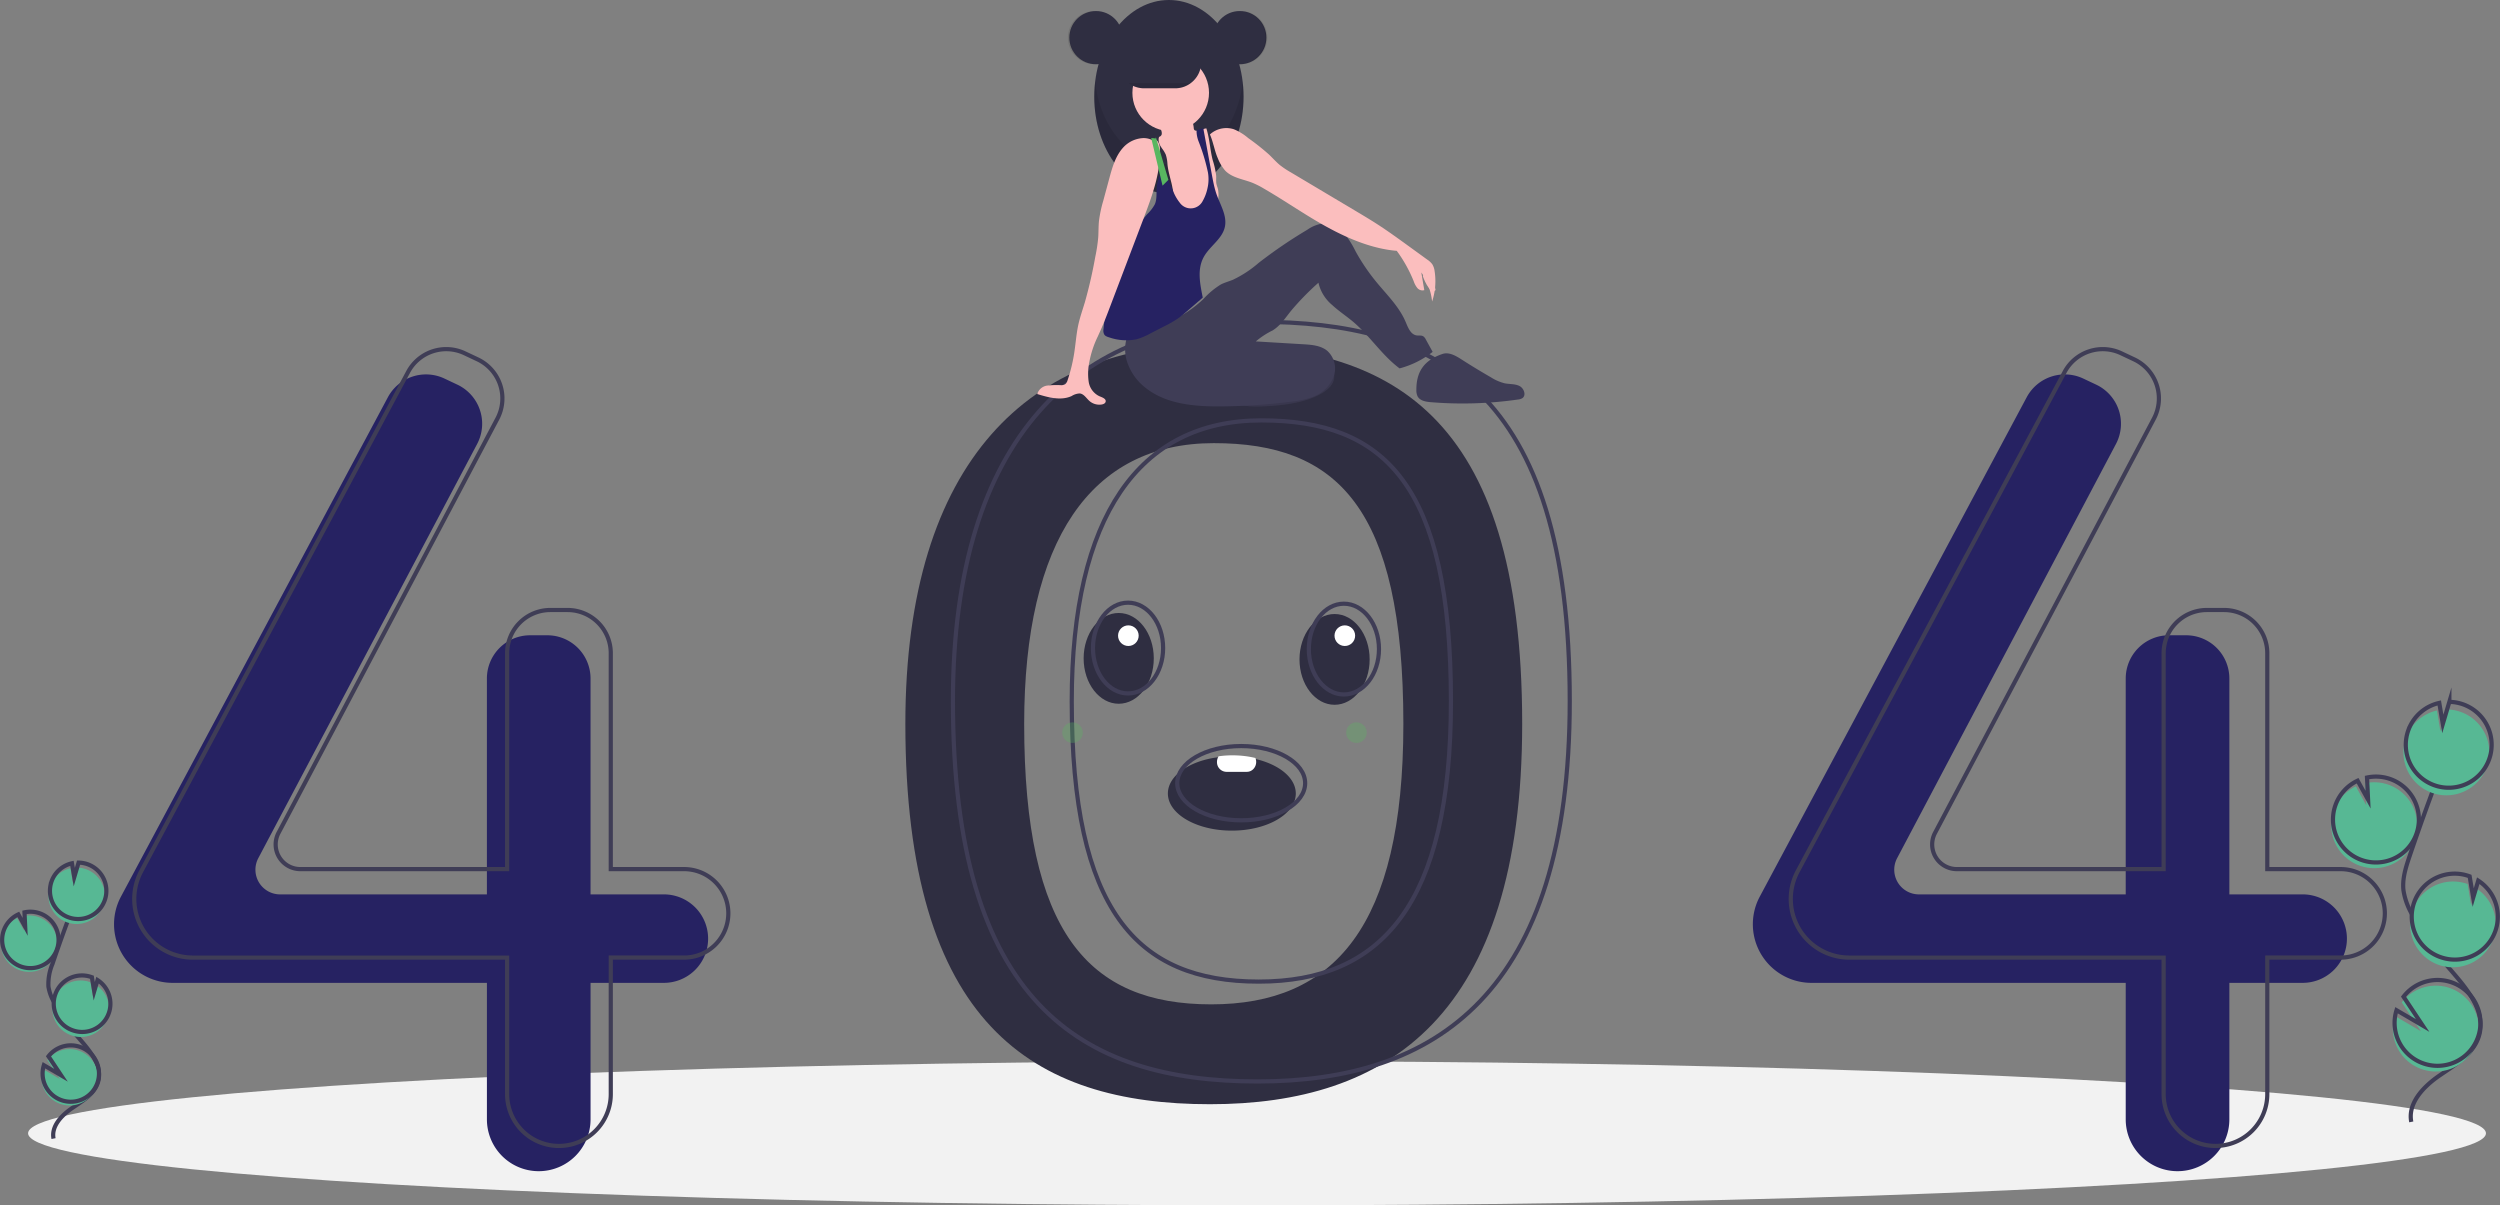 <svg xmlns="http://www.w3.org/2000/svg" width="596.752" height="287.713" viewBox="0 0 596.752 287.713">
  <rect x="0" y="0" width="596.752" height="287.713" fill="#808080" stroke="none"/>
  <g id="Group_10744" data-name="Group 10744" transform="translate(0.232)">
    <ellipse id="Ellipse_91" data-name="Ellipse 91" cx="293.348" cy="17.198" rx="293.348" ry="17.198" transform="translate(6.472 253.318)" fill="#f2f2f2"/>
    <path id="Path_1066" data-name="Path 1066" d="M508.542,324.894c-42.324,0-72.713,27.154-72.713,90.514,0,71.808,30.388,90.816,72.713,90.816s74.523-20.818,74.523-90.816C583.065,340.583,550.866,324.894,508.542,324.894Zm.278,157.494c-29.315,0-44.63-17.2-44.63-66.934,0-43.884,15.942-67.027,45.257-67.027s45.257,15.2,45.257,67.027c0,48.482-16.569,66.934-45.884,66.934Z" transform="translate(-219.951 -242.648)" fill="#2f2e41"/>
    <path id="Path_1067" data-name="Path 1067" d="M249.1,463.483H231.6V411.952a10.32,10.32,0,0,0-10.32-10.32h-4.1a10.32,10.32,0,0,0-10.32,10.32v51.531H157.5a5.892,5.892,0,0,1-5.209-8.644l52.242-98.877a10.32,10.32,0,0,0-4.718-14.153l-3.084-1.456a10.32,10.32,0,0,0-13.508,4.467L119.511,464.012a13.994,13.994,0,0,0-1.653,6.6h0A13.994,13.994,0,0,0,131.852,484.6h75.012v32.585a12.37,12.37,0,0,0,12.37,12.37h0a12.37,12.37,0,0,0,12.37-12.37V484.6h17.5a10.56,10.56,0,0,0,10.56-10.56h0a10.56,10.56,0,0,0-10.56-10.56Z" transform="translate(-90.869 -249.991)" fill="#262262"/>
    <path id="Path_1068" data-name="Path 1068" d="M907.1,463.483H889.6V411.952a10.32,10.32,0,0,0-10.319-10.32h-4.1a10.32,10.32,0,0,0-10.32,10.32v51.531H815.5a5.892,5.892,0,0,1-5.209-8.644l52.242-98.877a10.32,10.32,0,0,0-4.718-14.153l-3.084-1.456a10.32,10.32,0,0,0-13.508,4.467L777.508,464.012a14,14,0,0,0-1.653,6.6h0A13.994,13.994,0,0,0,789.849,484.6H864.86v32.585a12.37,12.37,0,0,0,12.37,12.37h0a12.37,12.37,0,0,0,12.37-12.37V484.6h17.5a10.56,10.56,0,0,0,10.56-10.56h0a10.56,10.56,0,0,0-10.56-10.56Z" transform="translate(-357.681 -249.991)" fill="#262262"/>
    <path id="Path_1069" data-name="Path 1069" d="M258.906,451.23h-17.5V399.7a10.32,10.32,0,0,0-10.32-10.32h-4.1a10.32,10.32,0,0,0-10.32,10.32V451.23h-49.36a5.892,5.892,0,0,1-5.209-8.644l52.242-98.877a10.32,10.32,0,0,0-4.718-14.153l-3.084-1.456a10.32,10.32,0,0,0-13.508,4.467L129.314,451.759a13.993,13.993,0,0,0-1.653,6.6h0a13.994,13.994,0,0,0,13.994,13.994h75.011v32.585a12.37,12.37,0,0,0,12.37,12.37h0a12.37,12.37,0,0,0,12.37-12.37V472.349h17.5a10.56,10.56,0,0,0,10.56-10.56h0a10.56,10.56,0,0,0-10.559-10.56Z" transform="translate(-95.845 -243.772)" fill="none" stroke="#3f3d56" stroke-miterlimit="10" stroke-width="1"/>
    <path id="Path_1070" data-name="Path 1070" d="M925.479,451.23h-17.5V399.7a10.32,10.32,0,0,0-10.32-10.32h-4.1a10.32,10.32,0,0,0-10.32,10.32V451.23H833.88a5.891,5.891,0,0,1-5.209-8.644l52.242-98.877a10.32,10.32,0,0,0-4.718-14.153l-3.084-1.456a10.32,10.32,0,0,0-13.508,4.467L795.887,451.759a14,14,0,0,0-1.653,6.6h0a13.994,13.994,0,0,0,13.994,13.994H883.24v32.585a12.37,12.37,0,0,0,12.37,12.37h0a12.37,12.37,0,0,0,12.37-12.37V472.349h17.5a10.56,10.56,0,0,0,10.56-10.56h0a10.56,10.56,0,0,0-10.561-10.56Z" transform="translate(-367.009 -243.772)" fill="none" stroke="#3f3d56" stroke-miterlimit="10" stroke-width="1"/>
    <path id="Path_1071" data-name="Path 1071" d="M528.147,313.866c-42.324,0-72.713,27.154-72.713,90.514,0,71.808,30.388,90.816,72.713,90.816s74.523-20.818,74.523-90.816C602.67,329.555,570.471,313.866,528.147,313.866Zm.278,157.494c-29.315,0-44.63-17.2-44.63-66.934,0-43.884,15.942-67.027,45.257-67.027s45.257,15.2,45.257,67.027c0,48.482-16.569,66.934-45.884,66.934Z" transform="translate(-228.202 -237.051)" fill="none" stroke="#3f3d56" stroke-miterlimit="10" stroke-width="1"/>
    <circle id="Ellipse_92" data-name="Ellipse 92" cx="6.353" cy="6.353" r="6.353" transform="translate(255.023 2.634)" fill="#2f2e41"/>
    <ellipse id="Ellipse_93" data-name="Ellipse 93" cx="17.82" cy="23.089" rx="17.82" ry="23.089" transform="translate(260.966 0)" fill="#2f2e41"/>
    <path id="Path_1072" data-name="Path 1072" d="M547.3,217.292c-8.927,0-16.321-8.505-17.618-19.6a30.062,30.062,0,0,0-.2,3.487c0,12.752,7.979,23.089,17.82,23.089s17.82-10.337,17.82-23.089a30.036,30.036,0,0,0-.2-3.487C563.617,208.787,556.223,217.292,547.3,217.292Z" transform="translate(-268.509 -178.087)" opacity="0.1"/>
    <path id="Path_1073" data-name="Path 1073" d="M611.505,335.469c-.383,1.573-2.033,2.832-3.86,3.712-3.842,1.85-8.581,2.4-13.178,2.587a22.249,22.249,0,0,1-3.518-.065,10.114,10.114,0,0,1-6.033-2.773.828.828,0,0,1,.022-1.4c2.447-2.688,6.531-4.337,10.645-5.523,3.12-.9,8.56-3.231,11.962-2.916C610.839,329.395,611.988,333.483,611.505,335.469Z" transform="translate(-293.362 -244.762)" fill="#3f3d56"/>
    <path id="Path_1074" data-name="Path 1074" d="M611.505,335.469c-.383,1.573-2.033,2.832-3.86,3.712-3.842,1.85-8.581,2.4-13.178,2.587a22.249,22.249,0,0,1-3.518-.065,10.114,10.114,0,0,1-6.033-2.773.828.828,0,0,1,.022-1.4c2.447-2.688,6.531-4.337,10.645-5.523,3.12-.9,8.56-3.231,11.962-2.916C610.839,329.395,611.988,333.483,611.505,335.469Z" transform="translate(-293.362 -244.762)" opacity="0.1"/>
    <path id="Path_1075" data-name="Path 1075" d="M539,291.739a9.736,9.736,0,0,0-.59,7.424,12.971,12.971,0,0,0,4.348,6.154c4.971,3.985,11.813,4.533,18.184,4.478a140.177,140.177,0,0,0,16.7-1.144,19.963,19.963,0,0,0,5.418-1.258,8.3,8.3,0,0,0,4.647-4.691,5.715,5.715,0,0,0-1.543-6.192c-1.545-1.256-3.675-1.428-5.662-1.548l-11.37-.683a19.285,19.285,0,0,1,3.987-2.606c1.815-1.1,3.021-2.937,4.34-4.6a63.528,63.528,0,0,1,6.618-6.8,9.77,9.77,0,0,0,3.293,5.331c1.58,1.465,3.4,2.644,5.045,4.038,3.978,3.377,6.843,7.962,11.027,11.081a21.584,21.584,0,0,0,7.9-3.946l-1.626-2.946a1.939,1.939,0,0,0-.613-.765c-.46-.283-1.054-.137-1.588-.217-1.428-.214-2.052-1.864-2.613-3.195-1.539-3.655-4.485-6.491-7-9.556a48.269,48.269,0,0,1-4.923-7.25,24.8,24.8,0,0,0-2.766-4.434,6.24,6.24,0,0,0-4.5-2.354,8.667,8.667,0,0,0-4.291,1.568,113.509,113.509,0,0,0-11.637,7.928,26.927,26.927,0,0,1-6.151,4.025c-.959.389-1.97.655-2.89,1.129a19.326,19.326,0,0,0-4.152,3.479A27.6,27.6,0,0,1,539,291.739Z" transform="translate(-269.597 -212.786)" fill="#3f3d56"/>
    <path id="Path_1076" data-name="Path 1076" d="M573.292,233.14a11.713,11.713,0,0,1-.854,3.956,4.947,4.947,0,0,1-2.84,2.744,6.094,6.094,0,0,1-2.769.09,5.359,5.359,0,0,1-2.256-.769,4.81,4.81,0,0,1-1.791-3.321c-.194-1.278-.107-2.585-.231-3.872a21.141,21.141,0,0,0-.592-3.081c-.084-.336-.169-.671-.253-1.006s-.163-.669-.237-1c-.068-.315-.132-.631-.186-.948-.045-.268-.085-.538-.115-.809a9.067,9.067,0,0,0-.4-2.369,7.184,7.184,0,0,0-.831-1.405c-.141-.2-.277-.4-.4-.612a2.9,2.9,0,0,1-.479-1.846,1.614,1.614,0,0,1,.073-.3c.012-.037.026-.074.042-.11a.887.887,0,0,0,.606-.566,1.692,1.692,0,0,0-.073-.876,5.576,5.576,0,0,0-.473-1.127c-.13-.236-.572-.66-.575-.93-.006-.542,1.054-.979,1.483-1.193a8.272,8.272,0,0,1,4.234-.858,3.122,3.122,0,0,1,2.472,1.137,7.457,7.457,0,0,1,.6,2.448.726.726,0,0,0,.147.327.66.66,0,0,0,.364.167,2.24,2.24,0,0,0,.7.028h0a1.435,1.435,0,0,0,.183-.026,2.441,2.441,0,0,0,1-.432q.288-.077.581-.126l.023,0c.776,2.45.877,5.077,1.512,7.571a19.439,19.439,0,0,1,.829,3.744c0,.056.006.113.008.17.009.411-.023.824-.006,1.233a3.437,3.437,0,0,0,.062.549,7.654,7.654,0,0,0,.259.858l0,.014c.029.09.057.181.081.273.017.067.032.132.045.2l0,0A7.353,7.353,0,0,1,573.292,233.14Z" transform="translate(-282.718 -185.815)" fill="#fbbebe"/>
    <circle id="Ellipse_94" data-name="Ellipse 94" cx="9.143" cy="9.143" r="9.143" transform="translate(270.073 13.017)" fill="#fbbebe"/>
    <path id="Path_1077" data-name="Path 1077" d="M629.5,261.356a14.994,14.994,0,0,0-2.578-6.945q.355,2.115.713,4.229a1.583,1.583,0,0,1-1.658-.51,5.093,5.093,0,0,1-.869-1.613,33.229,33.229,0,0,0-4.043-7.257c-5.82-.485-11.574-2.9-16.692-5.71s-9.911-6.181-14.963-9.112a21.455,21.455,0,0,0-2.73-1.395c-1.581-.634-3.355-.962-4.853-1.708-.1-.05-.2-.1-.3-.157a6.194,6.194,0,0,1-.958-.643,5.082,5.082,0,0,1-.458-.421,10.019,10.019,0,0,1-1.753-2.932c-.8-1.779-1.091-3.925-1.894-5.7a5.519,5.519,0,0,1,1.232-.869h0c.065-.034.13-.067.2-.1a5.889,5.889,0,0,1,.987-.361q.288-.077.581-.125l.023,0a5.7,5.7,0,0,1,2.7.214,12.5,12.5,0,0,1,3.418,2.1,56.125,56.125,0,0,1,5,3.964c.883.846,1.689,1.776,2.639,2.544a20.755,20.755,0,0,0,2.49,1.65l15.422,9.185c1.74,1.037,3.482,2.073,5.184,3.17,2.585,1.667,5.076,3.474,7.567,5.279l4.4,3.191a4.79,4.79,0,0,1,1.247,1.153,4.172,4.172,0,0,1,.553,1.691A15.455,15.455,0,0,1,629.5,261.356Z" transform="translate(-287.887 -189.383)" fill="#fbbebe"/>
    <path id="Path_1078" data-name="Path 1078" d="M563.091,243.665c-.617,2.766-3.412,4.438-4.874,6.868-1.816,3.016-1.075,6.521-.394,9.975l-3.739,3.222c-.688.59-1.376,1.184-2.117,1.706a28.238,28.238,0,0,1-3.378,1.94l-3.31,1.7a15.82,15.82,0,0,1-3.24,1.373,12.485,12.485,0,0,1-6.634-.479,3,3,0,0,1-.725-.3,1.182,1.182,0,0,1-.344-.311,1.926,1.926,0,0,1-.218-1.251,58.773,58.773,0,0,1,1.985-10.681,31.485,31.485,0,0,1,4.562-11.193,33.669,33.669,0,0,1,3.905-5.67,9.1,9.1,0,0,0,1.81-2.334c.55-1.255.338-2.695.449-4.062a8.445,8.445,0,0,1,.8-2.958v0a8.408,8.408,0,0,1,.859-1.419l.451,1.049q.149.344.294.686.191.442.378.88l1.082,2.518a10.637,10.637,0,0,0,1.643,2.927,3.2,3.2,0,0,0,5.478-.42,10.47,10.47,0,0,0,1.119-2.961,9.463,9.463,0,0,0,.124-3.858,45.615,45.615,0,0,0-2.185-7.278,7.357,7.357,0,0,1-.531-2.4,1.635,1.635,0,0,1,.028-.276l.014-.071a5.88,5.88,0,0,1,.987-.361q.288-.077.581-.126,1.006,5.448,2.016,10.9c.016.085.033.17.048.257.1.521.194,1.041.3,1.56.1.471.2.941.321,1.407l0,.014c.04.158.082.315.126.471v0c.12.428.253.852.4,1.271C562.087,238.509,563.676,241.047,563.091,243.665Z" transform="translate(-270.955 -189.464)" fill="#262262"/>
    <path id="Path_1079" data-name="Path 1079" d="M668.316,337.881a3.241,3.241,0,0,0,.3,1.548c.572,1.046,1.945,1.283,3.133,1.381a92.775,92.775,0,0,0,20.814-.634,2.407,2.407,0,0,0,1.059-.329c.98-.687.376-2.361-.694-2.9s-2.34-.407-3.514-.639a11.068,11.068,0,0,1-3.289-1.426q-3.572-2.052-7.039-4.279c-1.376-.884-3-1.827-4.55-1.3C670.34,330.724,668.289,333.353,668.316,337.881Z" transform="translate(-330.459 -244.809)" fill="#3f3d56"/>
    <path id="Path_1080" data-name="Path 1080" d="M534.694,232.723v0c-.011.065-.022.129-.036.192-.017.105-.037.212-.057.318-.192.984-.428,1.963-.7,2.936-.744,2.689-1.74,5.334-2.729,7.94l-7.96,20.968c-.669,1.76-1.337,3.522-2.1,5.247-.254.575-.516,1.154-.776,1.74a24.208,24.208,0,0,0-2.126,6.493,13.515,13.515,0,0,0-.094,4.452,4.567,4.567,0,0,0,2.575,3.432c.679.265,1.65.62,1.464,1.325-.1.387-.541.576-.936.641a3.6,3.6,0,0,1-2.938-.846c-.742-.659-1.312-1.683-2.3-1.793a3.889,3.889,0,0,0-1.938.621c-2.554,1.167-5.529.35-8.211-.479a2.881,2.881,0,0,1,2.385-2.019,19.291,19.291,0,0,1,3.308-.093,1.728,1.728,0,0,0,1.006-.259,1.824,1.824,0,0,0,.542-.927,38.9,38.9,0,0,0,1.582-6.474c.356-2.3.505-4.632,1.013-6.9.4-1.771,1.006-3.487,1.529-5.225a110.669,110.669,0,0,0,2.492-10.872,38.427,38.427,0,0,0,.7-4.613c.088-1.286.047-2.579.171-3.86a30,30,0,0,1,1.04-4.923q.711-2.634,1.421-5.264c.7-2.6,1.455-5.292,3.234-7.31a6.875,6.875,0,0,1,4.938-2.358,4.867,4.867,0,0,1,1.049.113l.172.043a4.254,4.254,0,0,1,1.071.443c.548-.349.827-.226,1.192.311a3.434,3.434,0,0,1,.434,1.869A25.817,25.817,0,0,1,534.694,232.723Z" transform="translate(-258.473 -191.853)" fill="#fbbebe"/>
    <path id="Path_1081" data-name="Path 1081" d="M561.437,234.589l-.023.023-.125.126-1.246,1.244-.611-2.565-2.094-8.792a4.867,4.867,0,0,1,1.049.113,1.623,1.623,0,0,1,.073-.3l.1.339.71,2.414,1.344,4.584.221.755v0Z" transform="translate(-282.775 -191.665)" fill="#58b760"/>
    <path id="Path_1082" data-name="Path 1082" d="M561.271,181.7a6.2,6.2,0,0,1-1.822,4.381,6.071,6.071,0,0,1-.67.579,6.169,6.169,0,0,1-3.711,1.243h-7.434a6.2,6.2,0,1,1,0-12.4h7.434A6.22,6.22,0,0,1,561.271,181.7Z" transform="translate(-274.772 -166.826)" fill="#2f2e41"/>
    <circle id="Ellipse_95" data-name="Ellipse 95" cx="6.353" cy="6.353" r="6.353" transform="translate(289.347 2.634)" fill="#2f2e41"/>
    <path id="Path_1083" data-name="Path 1083" d="M595.315,163.234c-.078,0-.155,0-.233.006a6.352,6.352,0,0,1,0,12.695c.077,0,.155.006.233.006a6.353,6.353,0,0,0,0-12.707Z" transform="translate(-299.393 -160.6)" opacity="0.1"/>
    <path id="Path_1084" data-name="Path 1084" d="M527.647,163.234c.078,0,.155,0,.232.006a6.352,6.352,0,0,0,0,12.695c-.077,0-.154.006-.232.006a6.353,6.353,0,1,1,0-12.707Z" transform="translate(-266.615 -160.6)" opacity="0.1"/>
    <path id="Path_1085" data-name="Path 1085" d="M561.344,198.159a6.17,6.17,0,0,1-3.711,1.243H550.2a6.17,6.17,0,0,1-3.711-1.243Z" transform="translate(-277.313 -178.325)" opacity="0.1"/>
    <path id="Path_1086" data-name="Path 1086" d="M674.14,288.913s1.6,4.615,3.068,3.386l-1.169-6.032Z" transform="translate(-334.771 -223.043)" fill="#fbbebe"/>
    <path id="Path_1087" data-name="Path 1087" d="M1062.962,556.943a10.25,10.25,0,1,0,1.365-19.657l.257,5.276-2.5-4.521a10.211,10.211,0,0,0-5.261,5.773,10.058,10.058,0,0,0-.59,2.772A10.248,10.248,0,0,0,1062.962,556.943Z" transform="translate(-499.972 -350.329)" fill="#57b894"/>
    <path id="Path_1088" data-name="Path 1088" d="M1093.01,609.05c-.881-4.486,2.937-8.464,6.708-11.049s8.177-5.125,9.464-9.513c1.849-6.306-3.659-12.08-7.946-17.06a61.713,61.713,0,0,1-8.137-12.094,16.646,16.646,0,0,1-1.947-5.5c-.338-2.795.56-5.576,1.465-8.242q4.521-13.322,9.666-26.421" transform="translate(-517.668 -341.251)" fill="none" stroke="#3f3d56" stroke-miterlimit="10" stroke-width="1"/>
    <path id="Path_1089" data-name="Path 1089" d="M1063.812,554.185a10.249,10.249,0,1,0,1.365-19.657l.256,5.276-2.5-4.521a10.211,10.211,0,0,0-5.261,5.773,10.04,10.04,0,0,0-.59,2.772A10.247,10.247,0,0,0,1063.812,554.185Z" transform="translate(-500.403 -348.93)" fill="none" stroke="#3f3d56" stroke-miterlimit="10" stroke-width="1"/>
    <path id="Path_1090" data-name="Path 1090" d="M1091.816,508.515a10.237,10.237,0,0,1,7.377-6.5l.844,5.015,1.564-5.267a10.248,10.248,0,1,1-9.786,6.751Z" transform="translate(-517.73 -332.415)" fill="#57b894"/>
    <path id="Path_1091" data-name="Path 1091" d="M1092.956,504.837a10.239,10.239,0,0,1,7.377-6.5l.844,5.015,1.564-5.267a10.248,10.248,0,1,1-9.786,6.751Z" transform="translate(-518.308 -330.548)" fill="none" stroke="#3f3d56" stroke-miterlimit="10" stroke-width="1"/>
    <path id="Path_1092" data-name="Path 1092" d="M1101.077,604.995a10.248,10.248,0,0,0,9.071-18.232l-1.2,4.048-.853-5.074-.026-.01a10.249,10.249,0,0,0-6.99,19.269Z" transform="translate(-519.313 -374.716)" fill="#57b894"/>
    <path id="Path_1093" data-name="Path 1093" d="M1102.077,601.269a10.248,10.248,0,0,0,9.071-18.232l-1.2,4.048-.853-5.074-.026-.01a10.249,10.249,0,1,0-6.99,19.269Z" transform="translate(-519.821 -372.825)" fill="none" stroke="#3f3d56" stroke-miterlimit="10" stroke-width="1"/>
    <path id="Path_1094" data-name="Path 1094" d="M1086.218,647.666a10.244,10.244,0,1,0,1.975-8.026l4.567,6.873-6.24-3.648A10.148,10.148,0,0,0,1086.218,647.666Z" transform="translate(-515.121 -400.366)" fill="#57b894"/>
    <path id="Path_1095" data-name="Path 1095" d="M1087.068,644.908a10.244,10.244,0,1,0,1.975-8.026l4.567,6.873-6.24-3.648A10.151,10.151,0,0,0,1087.068,644.908Z" transform="translate(-515.552 -398.967)" fill="none" stroke="#3f3d56" stroke-miterlimit="10" stroke-width="1"/>
    <path id="Path_1096" data-name="Path 1096" d="M67.49,614.67a6.734,6.734,0,1,0,.9-12.915l.169,3.466-1.64-2.97a6.709,6.709,0,0,0-3.457,3.793,6.6,6.6,0,0,0-.387,1.822A6.733,6.733,0,0,0,67.49,614.67Z" transform="translate(-63.055 -383.089)" fill="#57b894"/>
    <path id="Path_1097" data-name="Path 1097" d="M87.23,648.905c-.579-2.948,1.929-5.561,4.407-7.26s5.373-3.368,6.218-6.25c1.215-4.143-2.4-7.937-5.221-11.209a40.545,40.545,0,0,1-5.346-7.945,10.938,10.938,0,0,1-1.279-3.613,12.47,12.47,0,0,1,.962-5.415q2.97-8.753,6.351-17.359" transform="translate(-74.681 -377.124)" fill="none" stroke="#3f3d56" stroke-miterlimit="10" stroke-width="1"/>
    <path id="Path_1098" data-name="Path 1098" d="M68.053,612.858a6.734,6.734,0,1,0,.9-12.915l.169,3.466-1.64-2.97a6.708,6.708,0,0,0-3.457,3.793,6.6,6.6,0,0,0-.387,1.822A6.733,6.733,0,0,0,68.053,612.858Z" transform="translate(-63.34 -382.169)" fill="none" stroke="#3f3d56" stroke-miterlimit="10" stroke-width="1"/>
    <path id="Path_1099" data-name="Path 1099" d="M86.45,582.851a6.726,6.726,0,0,1,4.847-4.27l.554,3.295,1.028-3.461a6.733,6.733,0,1,1-6.429,4.436Z" transform="translate(-74.723 -371.319)" fill="#57b894"/>
    <path id="Path_1100" data-name="Path 1100" d="M87.2,580.436a6.726,6.726,0,0,1,4.847-4.27l.554,3.3L93.63,576a6.733,6.733,0,1,1-6.429,4.436Z" transform="translate(-75.105 -370.093)" fill="none" stroke="#3f3d56" stroke-miterlimit="10" stroke-width="1"/>
    <path id="Path_1101" data-name="Path 1101" d="M92.536,646.241a6.733,6.733,0,0,0,5.96-11.979l-.79,2.659-.56-3.334-.017-.007a6.734,6.734,0,1,0-4.593,12.66Z" transform="translate(-75.765 -399.111)" fill="#57b894"/>
    <path id="Path_1102" data-name="Path 1102" d="M93.187,643.794a6.733,6.733,0,0,0,5.96-11.979l-.79,2.659-.56-3.334-.017-.006a6.734,6.734,0,1,0-4.593,12.66Z" transform="translate(-76.095 -397.869)" fill="none" stroke="#3f3d56" stroke-miterlimit="10" stroke-width="1"/>
    <path id="Path_1103" data-name="Path 1103" d="M82.769,674.276a6.73,6.73,0,1,0,1.3-5.273l3,4.516-4.1-2.4a6.671,6.671,0,0,0-.2,3.154Z" transform="translate(-73.008 -415.964)" fill="#57b894"/>
    <path id="Path_1104" data-name="Path 1104" d="M83.332,672.465a6.73,6.73,0,1,0,1.3-5.273l3,4.516-4.1-2.4A6.671,6.671,0,0,0,83.332,672.465Z" transform="translate(-73.294 -415.044)" fill="none" stroke="#3f3d56" stroke-miterlimit="10" stroke-width="1"/>
    <ellipse id="Ellipse_96" data-name="Ellipse 96" cx="8.372" cy="10.834" rx="8.372" ry="10.834" transform="translate(258.433 146.319)" fill="#2f2e41"/>
    <ellipse id="Ellipse_97" data-name="Ellipse 97" cx="8.372" cy="10.834" rx="8.372" ry="10.834" transform="translate(309.959 146.566)" fill="#2f2e41"/>
    <path id="Path_1105" data-name="Path 1105" d="M592.033,533.364c0,4.9-6.835,8.864-15.266,8.864S561.5,538.26,561.5,533.364c0-4.24,5.127-7.786,11.977-8.653a24.645,24.645,0,0,1,3.29-.212,24.973,24.973,0,0,1,5.481.591C587.97,526.366,592.033,529.592,592.033,533.364Z" transform="translate(-282.958 -343.955)" fill="#2f2e41"/>
    <ellipse id="Ellipse_98" data-name="Ellipse 98" cx="8.372" cy="10.834" rx="8.372" ry="10.834" transform="translate(260.661 143.857)" fill="none" stroke="#3f3d56" stroke-miterlimit="10" stroke-width="1"/>
    <ellipse id="Ellipse_99" data-name="Ellipse 99" cx="8.372" cy="10.834" rx="8.372" ry="10.834" transform="translate(312.187 144.103)" fill="none" stroke="#3f3d56" stroke-miterlimit="10" stroke-width="1"/>
    <ellipse id="Ellipse_100" data-name="Ellipse 100" cx="15.266" cy="8.864" rx="15.266" ry="8.864" transform="translate(280.777 178.083)" fill="none" stroke="#3f3d56" stroke-miterlimit="10" stroke-width="1"/>
    <path id="Path_1106" data-name="Path 1106" d="M594.356,525.576a2.431,2.431,0,0,1-.65,1.67,2.137,2.137,0,0,1-1.566.693h-4.925A2.3,2.3,0,0,1,585,525.576a2.415,2.415,0,0,1,.4-1.35,23.154,23.154,0,0,1,3.29-.226,23.467,23.467,0,0,1,5.481.63A2.492,2.492,0,0,1,594.356,525.576Z" transform="translate(-294.737 -343.701)" fill="#fff"/>
    <circle id="Ellipse_101" data-name="Ellipse 101" cx="2.462" cy="2.462" r="2.462" transform="translate(266.647 149.274)" fill="#fff"/>
    <circle id="Ellipse_102" data-name="Ellipse 102" cx="2.462" cy="2.462" r="2.462" transform="translate(318.316 149.274)" fill="#fff"/>
    <circle id="Ellipse_103" data-name="Ellipse 103" cx="2.462" cy="2.462" r="2.462" transform="translate(321.093 172.42)" fill="#58b760" opacity="0.3"/>
    <circle id="Ellipse_104" data-name="Ellipse 104" cx="2.462" cy="2.462" r="2.462" transform="translate(253.313 172.42)" fill="#58b760" opacity="0.3"/>
  </g>
</svg>
